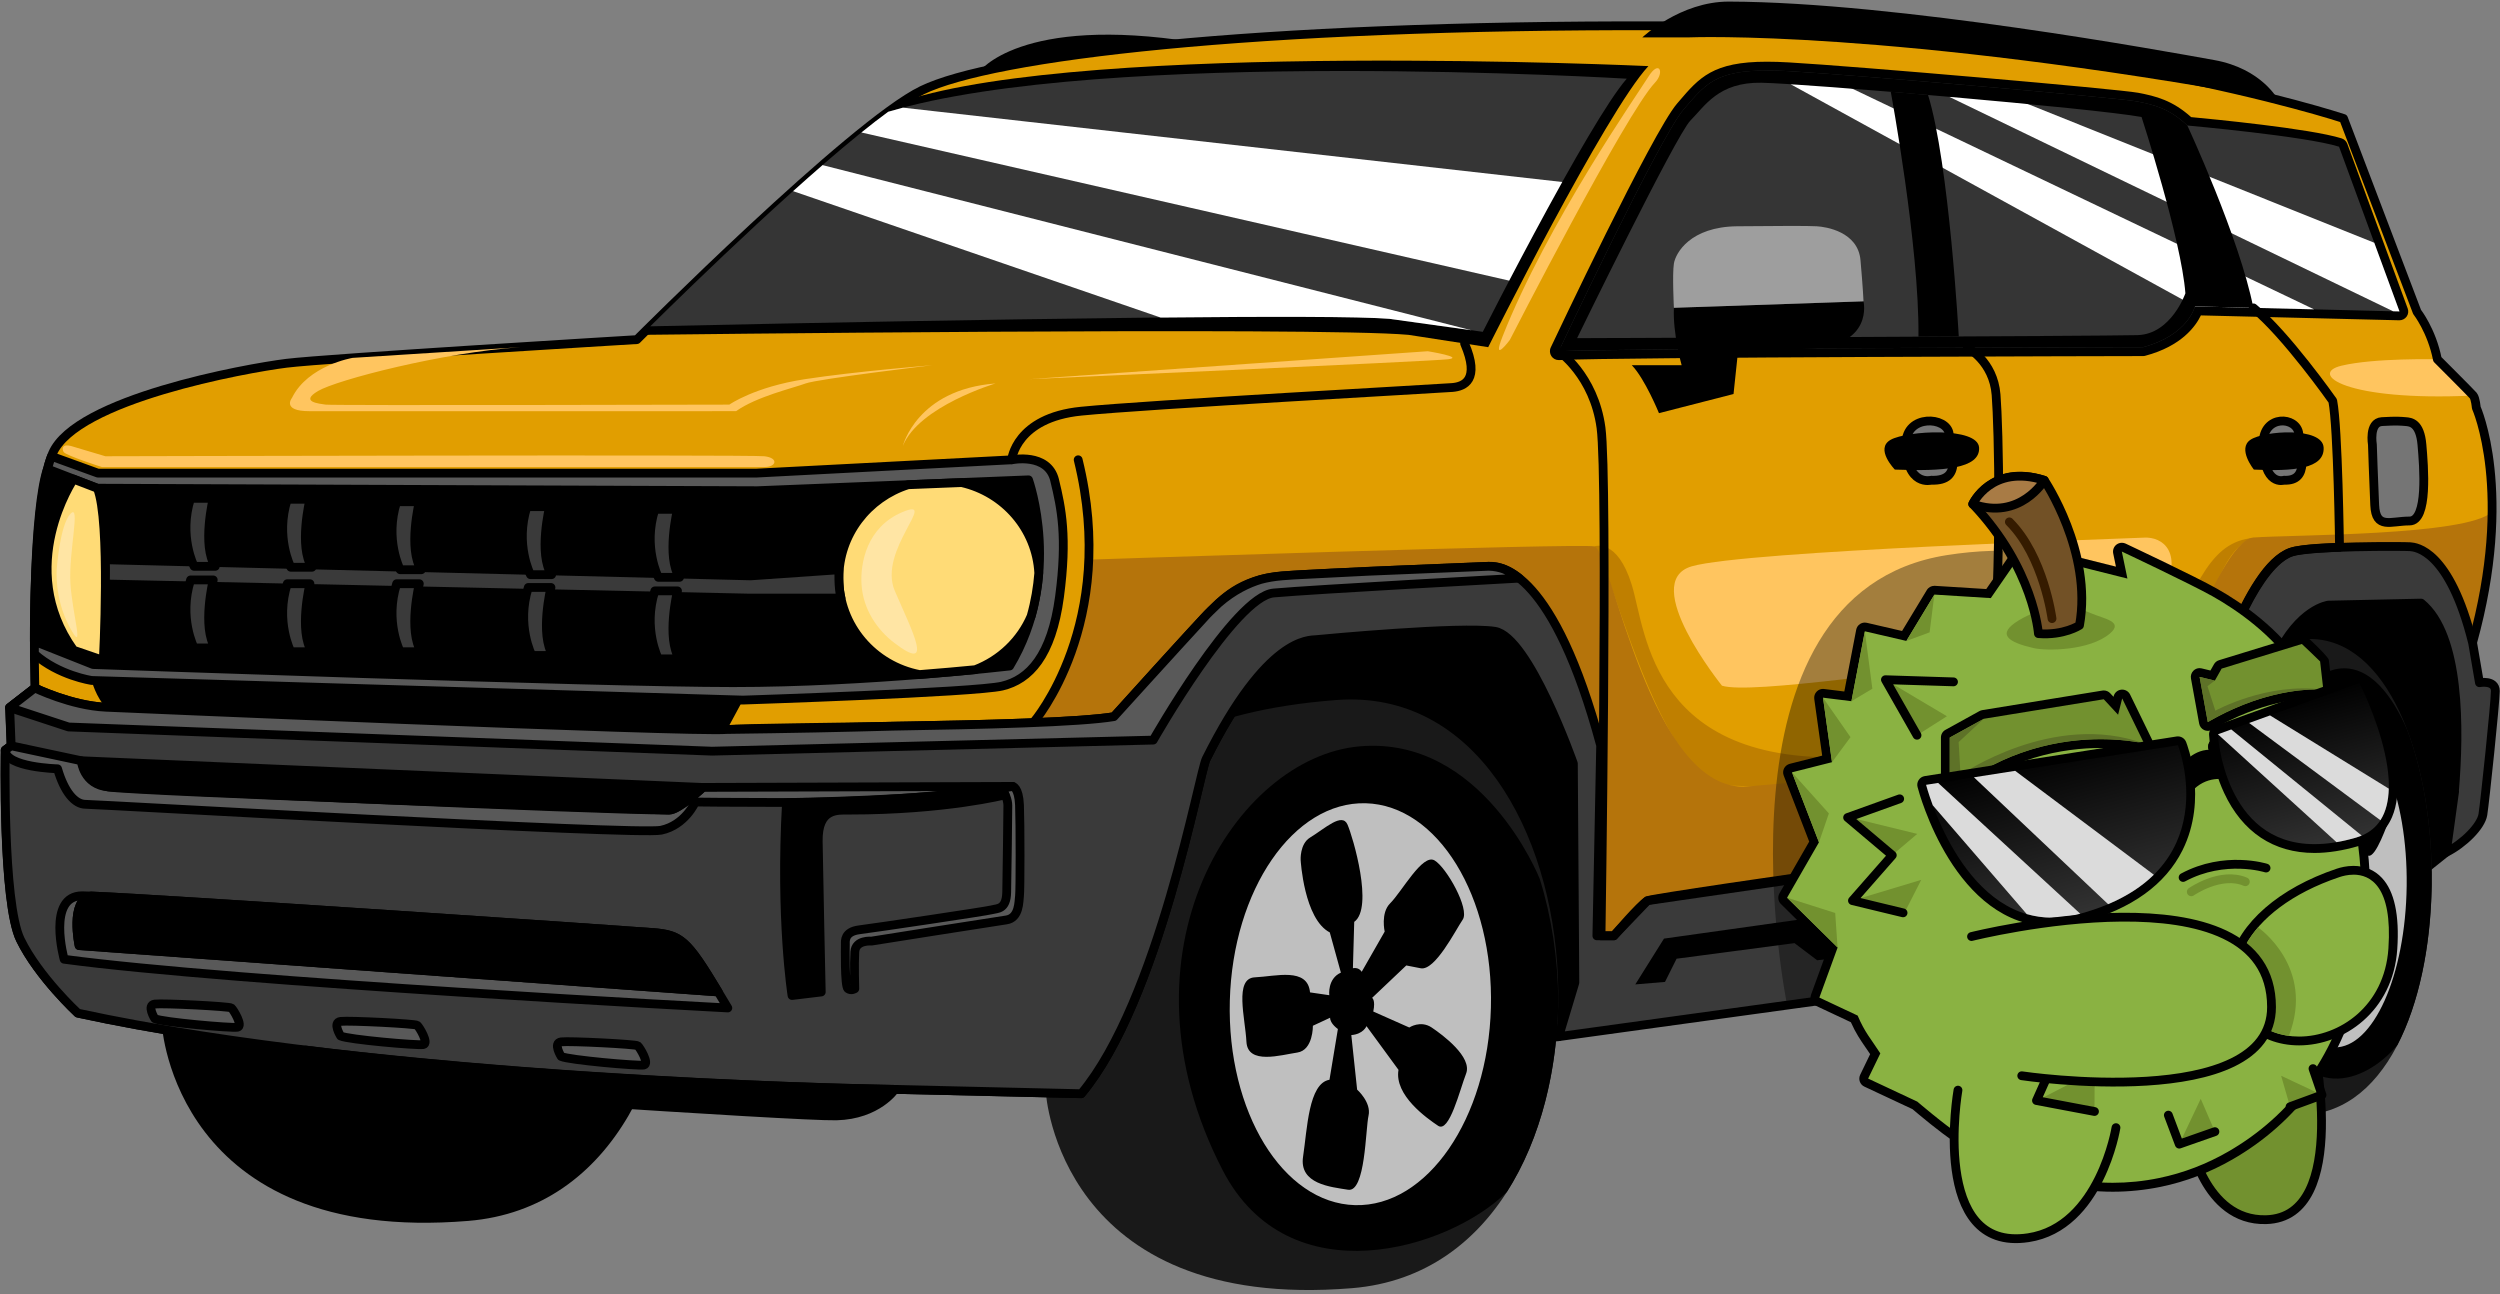 <svg width="568" height="294" viewBox="0 0 568 294" fill="none" xmlns="http://www.w3.org/2000/svg">
  <rect x="0" y="0" width="568" height="294" fill="#808080" stroke="none"/>
  <path d="M555.751 193.65L549.741 198.45L500.641 155.1L529.651 128.67H555.751L561.931 175.88L555.751 193.65Z" fill="black" stroke="black" stroke-width="2" stroke-linecap="round" stroke-linejoin="round"/>
  <path d="M268.19 172.84L290.51 141.28L334.25 137.59L356.43 143.77L358.32 178.68L360.55 210.73L358.32 228.07L354.11 235.53L321.07 239.34L264.41 197.79L268.19 172.84Z" fill="black" stroke="black" stroke-width="2" stroke-linecap="round" stroke-linejoin="round"/>
  <path d="M237.628 248.31C237.628 248.31 240.608 298.17 307.218 292.67C373.828 287.18 366.478 154.18 303.558 159.05C240.638 163.92 235.338 199.82 237.628 248.31Z" fill="#191919"/>
  <path d="M36.8 233.03C36.8 233.03 39.78 282.89 106.39 277.39C173 271.9 165.65 138.9 102.73 143.77C39.81 148.64 34.51 184.54 36.8 233.03Z" fill="black"/>
  <path d="M349.819 199.66C349.689 199.33 336.789 167.13 308.899 169.57C280.859 172.02 252.199 216.37 277.789 265.87C292.809 294.94 329.289 283.81 342.359 270.81C350.049 258.77 353.859 243.14 354.039 227.39C353.959 217.85 352.539 208.33 349.819 199.65V199.66Z" fill="black"/>
  <path d="M338.734 228.94C339.403 203.726 326.666 182.933 310.286 182.499C293.905 182.064 280.084 202.152 279.415 227.366C278.746 252.58 291.482 273.372 307.863 273.807C324.243 274.241 338.065 254.154 338.734 228.94Z" fill="#BFBFBF"/>
  <path d="M484.061 217.36C484.061 217.36 485.811 257.63 524.961 253.19C564.111 248.75 559.791 141.35 522.811 145.28C485.831 149.21 482.711 178.21 484.061 217.36Z" fill="#191919"/>
  <path d="M552.469 197.92C552.469 197.82 552.469 197.73 552.469 197.63C552.469 197.05 552.439 196.48 552.429 195.9C552.089 185.06 550.199 174.41 546.859 165.68C543.749 158.61 538.579 150.84 531.179 151.95C517.949 153.94 504.419 189.97 516.499 230.17C522.849 251.31 537.309 246.28 544.699 237.42C549.579 227.98 552.119 215.37 552.459 202.52C552.459 202.06 552.479 201.6 552.489 201.13C552.489 201 552.489 200.86 552.489 200.73C552.489 199.79 552.489 198.86 552.489 197.92H552.469Z" fill="black"/>
  <path d="M546.797 201.301C547.057 180.935 540.122 164.333 531.309 164.221C522.495 164.109 515.14 180.528 514.88 200.895C514.621 221.261 521.555 237.863 530.369 237.975C539.183 238.087 546.538 221.668 546.797 201.301Z" fill="#BFBFBF"/>
  <path d="M17.66 230.18C17.66 230.18 8.73 221.94 4.61 213.47C0.49 205 1.18 170.44 1.18 170.44L2.52 169.44L2.18 160.77L7.93 156.31C7.93 156.31 6.67 115.39 11.94 103.03C17.2 90.67 55.89 83.69 65.04 82.54C74.2 81.4 144.7 77.16 144.7 77.16C144.7 77.16 193.46 28.29 209.48 20.51C225.5 12.73 284.33 5.63 377.03 5.86C469.73 6.09 532.45 26.92 532.45 26.92L549.16 70.87C549.16 70.87 552.48 75.1 553.77 81.63C553.77 81.63 561.41 89.27 561.92 89.87C562.43 90.47 562.61 92.62 562.61 92.62C562.61 92.62 571.25 111.73 561.75 146.07L556.03 193.11C556.03 193.11 563.81 148.25 550.08 137.03L529.02 137.49C529.02 137.49 522.37 138.26 517.12 149.39C513.09 157.95 512.23 159.49 512.23 159.49L503.22 204.9L357.81 223.27L357.47 173.48C357.47 173.48 347.34 144.64 339.62 143.44C331.89 142.24 300.82 145.16 299.1 145.33C297.38 145.5 287.94 144.64 274.04 172.45C272.49 175.54 263.28 227.44 245.66 248.5L196.45 247.36C196.45 247.36 87.26 245.3 17.68 230.19L17.66 230.18Z" fill="#E19E00"/>
  <path d="M553.77 81.63C553.77 81.63 539.44 81.29 531.97 83.09C524.5 84.89 532.66 91.24 561.93 89.87L553.78 81.63H553.77Z" fill="#FFC55F"/>
  <path d="M362.272 124.14C362.272 124.14 367.422 122.14 370.742 132.9C374.062 143.66 375.042 175.25 423.532 171.81C472.022 168.38 480.722 172.38 490.112 151.84C499.492 131.3 502.482 122.56 513.002 122.13C513.002 122.13 509.112 121.63 505.222 129.05C501.332 136.47 497.262 145.62 488.122 167.73C487.152 170.07 488.152 170.53 482.432 171.07C476.722 171.61 402.302 179.3 397.132 178.68C391.962 178.06 387.232 180.81 378.782 165.04C370.332 149.27 364.842 127 362.262 124.14H362.272Z" fill="#BF7F00"/>
  <path d="M561.758 146.06C565.008 134.31 566.138 124.34 566.208 116.31C560.348 121.79 520.548 121.46 511.968 122.13C503.378 122.81 488.968 170.21 486.218 170.67C483.468 171.13 419.268 176.74 397.138 178.68C375.008 180.63 366.048 124.89 362.268 124.14C358.488 123.39 246.848 127.17 246.848 127.17C247.138 150.4 234.888 164.03 234.888 164.03L220.738 247.91L245.648 248.49C263.278 227.43 272.488 175.53 274.028 172.44C287.938 144.63 297.378 145.49 299.088 145.32C300.808 145.15 331.878 142.23 339.608 143.43C347.338 144.63 357.458 173.47 357.458 173.47L357.798 223.26L503.208 204.89L512.218 159.48C512.218 159.48 513.078 157.93 517.108 149.38C522.358 138.25 529.008 137.48 529.008 137.48L550.068 137.02C558.958 144.28 558.828 165.63 557.638 179.79L561.738 146.06H561.758Z" fill="#B5740B"/>
  <path d="M557.647 179.79L556.027 193.1C556.027 193.1 556.997 187.51 557.647 179.79Z" fill="#898989"/>
  <path d="M17.66 230.18C17.66 230.18 8.73 221.94 4.61 213.47C0.49 205 1.18 170.44 1.18 170.44L2.52 169.44L2.18 160.77L7.93 156.31C7.93 156.31 6.67 115.39 11.94 103.03C17.2 90.67 55.89 83.69 65.04 82.54C74.2 81.4 144.7 77.16 144.7 77.16C144.7 77.16 193.46 28.29 209.48 20.51C225.5 12.73 284.33 5.63 377.03 5.86C469.73 6.09 532.45 26.92 532.45 26.92L549.16 70.87C549.16 70.87 552.48 75.1 553.77 81.63C553.77 81.63 561.41 89.27 561.92 89.87C562.43 90.47 562.61 92.62 562.61 92.62C562.61 92.62 571.25 111.73 561.75 146.07L556.03 193.11C556.03 193.11 563.81 148.25 550.08 137.03L529.02 137.49C529.02 137.49 522.37 138.26 517.12 149.39C513.09 157.95 512.23 159.49 512.23 159.49L503.22 204.9L357.81 223.27L357.47 173.48C357.47 173.48 347.34 144.64 339.62 143.44C331.89 142.24 300.82 145.16 299.1 145.33C297.38 145.5 287.94 144.64 274.04 172.45C272.49 175.54 263.28 227.44 245.66 248.5L196.45 247.36C196.45 247.36 87.26 245.3 17.68 230.19L17.66 230.18Z" stroke="black" stroke-width="2" stroke-linecap="round" stroke-linejoin="round"/>
  <path d="M205.319 22.95C188.169 34.22 152.449 69.46 145.789 76.08C145.789 76.08 299.439 74.19 320.039 76.08L338.119 78.88C338.119 78.88 364.899 25.32 374.519 15.02C374.519 15.02 247.389 9.13 205.319 22.95Z" fill="black"/>
  <path d="M369.588 17.88C369.588 17.88 250.718 10.71 201.788 25.4C185.128 37.57 156.968 65.02 147.738 74.14C165.348 73.75 296.938 70.88 315.678 72.43L336.888 75.39C336.888 75.39 361.008 27.72 369.598 17.88H369.588Z" fill="#353535"/>
  <path d="M354.139 80.8C353.809 80.8 353.499 80.63 353.309 80.36C353.109 80.07 353.089 79.69 353.239 79.38C354.179 77.39 376.249 30.66 381.769 24.22L382.189 23.72C386.829 18.29 389.639 15.01 401.419 15.01C402.929 15.01 404.559 15.06 406.389 15.17C421.879 16.05 481.099 21.2 485.599 22.05C489.739 22.83 493.249 23.74 497.399 27.56C500.679 27.86 524.419 30.09 531.719 32.38C532.019 32.47 532.249 32.7 532.359 32.99L546.089 70.42C546.199 70.73 546.159 71.08 545.959 71.35C545.769 71.61 545.469 71.77 545.149 71.77L499.399 70.64C498.639 72.58 495.879 77.53 487.149 79.86C487.069 79.88 486.979 79.89 486.889 79.89C485.699 79.89 367.279 80.13 354.179 80.8C354.159 80.8 354.149 80.8 354.129 80.8H354.139Z" fill="#353535"/>
  <path d="M401.42 16.01C402.9 16.01 404.53 16.06 406.33 16.16C422.35 17.08 481.18 22.23 485.42 23.03C489.66 23.83 492.97 24.75 496.98 28.52C496.98 28.52 523.76 30.92 531.43 33.33L545.16 70.76L498.69 69.62C498.69 69.62 497.2 76.14 486.9 78.89C486.9 78.89 367.41 79.12 354.14 79.81C354.14 79.81 377.03 31.28 382.52 24.87C387.4 19.18 389.75 16.02 401.41 16.02M401.41 14.02C389.17 14.02 386.08 17.62 381.42 23.08L381 23.57C375.4 30.11 353.27 76.96 352.33 78.95C352.03 79.59 352.09 80.33 352.48 80.92C352.85 81.48 353.48 81.81 354.14 81.81C354.17 81.81 354.21 81.81 354.24 81.81C367.32 81.13 485.71 80.9 486.9 80.9C487.07 80.9 487.24 80.88 487.41 80.83C495.68 78.63 498.88 74.08 500.04 71.66L545.1 72.77C545.1 72.77 545.13 72.77 545.15 72.77C545.79 72.77 546.4 72.46 546.78 71.94C547.17 71.4 547.26 70.71 547.03 70.09L533.3 32.66C533.09 32.08 532.61 31.63 532.02 31.44C524.84 29.19 502.15 27.01 497.83 26.61C493.59 22.81 489.86 21.85 485.79 21.08C481.27 20.23 421.95 15.07 406.45 14.18C404.6 14.07 402.96 14.02 401.42 14.02H401.41Z" fill="black"/>
  <path d="M239.609 109.1C241.159 115.45 242.529 122.06 240.729 135.54C238.929 149.02 233.859 154.42 227.679 155.88C221.499 157.34 168.799 159.06 168.799 159.06L20.819 154.6C20.819 154.6 13.359 153.51 7.819 148.59C7.739 136.4 8.099 113.12 11.689 103.67L22.249 107.5H171.719L229.859 104.47C229.859 104.47 238.069 102.75 239.619 109.11L239.609 109.1ZM7.799 145.69L21.149 150.98C21.149 150.98 135.999 155.1 166.559 155.1C197.119 155.1 229.389 151.32 229.389 151.32C241.579 131.06 233.679 109.02 233.679 109.02L172.049 111.49L22.119 110.92L10.779 106.55C7.619 115.86 7.799 145.68 7.799 145.68V145.69Z" fill="#595959" stroke="black" stroke-width="2" stroke-linecap="round" stroke-linejoin="round"/>
  <path d="M10.778 106.56L22.119 110.93L172.048 111.5L233.678 109.03C233.678 109.03 241.578 131.07 229.388 151.33C229.388 151.33 197.118 155.11 166.558 155.11C135.998 155.11 21.148 150.99 21.148 150.99L7.798 145.7C7.798 145.7 7.628 115.88 10.778 106.57V106.56Z" fill="black"/>
  <path d="M20.809 154.59C20.809 154.59 21.839 158.54 24.069 160.68C24.069 160.68 151.449 166.6 165.189 165.74L168.799 159.04L165.189 158.93L20.809 154.58V154.59Z" fill="black"/>
  <path d="M557.65 179.79C558.84 165.63 558.97 144.28 550.08 137.02L529.02 137.48C529.02 137.48 522.37 138.25 517.12 149.38C513.09 157.94 512.23 159.48 512.23 159.48L503.22 204.89L500.3 215.36L354.12 235.53L357.81 223.26L357.47 173.47C357.47 173.47 347.34 144.63 339.62 143.43C331.89 142.23 300.82 145.15 299.1 145.32C297.38 145.49 287.94 144.63 274.04 172.44C272.49 175.53 263.28 227.43 245.66 248.49L196.45 247.35C196.45 247.35 87.26 245.29 17.68 230.18C17.68 230.18 8.75 221.94 4.63 213.47C0.51 205 1.2 170.44 1.2 170.44L2.54 169.44L2.2 160.77L7.95 156.31C7.95 156.31 16.18 160.33 24.09 160.69C24.09 160.69 156.79 166.44 165.21 165.75C173.62 165.06 238.86 165.23 253.11 162.83C253.11 162.83 272.68 141.03 275.08 138.8C277.48 136.57 281.43 131.63 291.39 130.84C301.35 130.05 335.34 128.85 338.26 128.67C341.18 128.5 353.02 129.87 363.67 169.36L362.81 212.62H366.67C366.67 212.62 372.68 205.58 374.31 204.64C375.94 203.7 489.68 187.84 489.68 187.84L493.46 191.16C493.46 191.16 498.72 168.5 500.33 163.58C501.93 158.66 510.37 128.92 520.47 125.47C524.82 123.98 546.34 124.1 547.59 124.21C548.85 124.32 556.52 124.9 561.78 146.07L563.33 155.11C563.33 155.11 566.94 154.42 566.94 157C566.94 159.58 564.54 182.41 564.11 185.07C563.68 187.73 559.73 191.68 555.78 193.65L557.69 179.8L557.65 179.79Z" fill="#3A3A3A" stroke="black" stroke-width="2" stroke-linecap="round" stroke-linejoin="round"/>
  <path d="M161.64 170.67L262.01 168.15C262.01 168.15 280.55 135.53 289.36 134.73C298.17 133.93 345.14 131.36 345.14 131.36C343.88 130.36 342.73 129.72 341.72 129.31C340.74 128.95 339.56 128.68 338.22 128.66C336.45 128.76 323.24 129.25 310.9 129.79C302.32 130.2 294.87 130.59 294.02 130.64C293.01 130.7 292.11 130.77 291.36 130.83C289.53 130.98 287.9 131.26 286.44 131.65C283.61 132.5 280.27 134.08 276.85 137.05C276.15 137.71 275.56 138.31 275.04 138.79C274.87 138.95 274.61 139.21 274.29 139.54C266.6 147.88 253.07 162.82 253.07 162.82C245.44 164.11 223.19 164.66 202.87 164.99C191.97 165.3 179.37 165.56 165.17 165.74C156.76 166.43 24.05 160.68 24.05 160.68C16.14 160.32 7.91 156.3 7.91 156.3L2.16 160.76L15.58 165.17L161.62 170.66L161.64 170.67Z" fill="#595959" stroke="black" stroke-width="2" stroke-linecap="round" stroke-linejoin="round"/>
  <path d="M2.52 169.44L18.46 172.84C18.46 172.84 18.92 178.33 24.64 178.79C30.36 179.25 134.86 184.05 152.02 184.05C154.09 184.05 159.69 178.9 159.69 178.9L230.08 178.67C230.08 178.67 208.23 182.33 178.69 182.33C166.44 182.33 157.97 182.22 157.97 182.22C157.97 182.22 155.68 187.48 150.19 188.63C144.7 189.77 21.83 182.74 19.43 182.74C17.03 182.74 14.62 179.99 13.08 174.67C13.08 174.67 1.23 174.38 1.18 170.44L2.52 169.44Z" fill="#595959" stroke="black" stroke-width="2" stroke-linecap="round" stroke-linejoin="round"/>
  <path d="M14.571 217.94C14.571 217.94 10.561 203.52 18.691 203.52C26.821 203.52 141.151 211.3 148.251 211.87C155.351 212.44 156.261 213.73 165.361 229.01C165.361 229.01 52.451 223.09 14.571 217.94ZM148.251 211.87C141.511 211.33 38.141 204.29 20.721 203.57C15.731 204.52 17.971 214.84 17.971 214.84L163.181 225.37C156.051 213.52 154.731 212.39 148.241 211.86L148.251 211.87Z" fill="#595959"/>
  <path d="M148.251 211.87C141.151 211.3 26.821 203.52 18.691 203.52C10.561 203.52 14.571 217.94 14.571 217.94C52.451 223.09 165.361 229.01 165.361 229.01C156.261 213.73 155.351 212.44 148.251 211.87ZM148.251 211.87C141.511 211.33 38.141 204.29 20.721 203.57C15.731 204.52 17.971 214.84 17.971 214.84L163.181 225.37C156.051 213.52 154.731 212.39 148.241 211.86L148.251 211.87Z" stroke="black" stroke-width="2" stroke-linecap="round" stroke-linejoin="round"/>
  <path d="M148.25 211.87C141.51 211.33 38.14 204.29 20.72 203.57C15.73 204.52 17.97 214.84 17.97 214.84L163.18 225.37C156.05 213.52 154.73 212.39 148.24 211.86L148.25 211.87Z" fill="black" stroke="black" stroke-width="2" stroke-linecap="round" stroke-linejoin="round"/>
  <path d="M18.461 172.84L159.691 178.91C159.691 178.91 154.221 184.08 152.021 184.06C149.821 184.04 29.451 179.76 24.641 178.8C20.811 178.03 19.551 176.51 18.461 172.85V172.84Z" fill="black" stroke="black" stroke-width="2" stroke-linecap="round" stroke-linejoin="round"/>
  <path d="M391.23 155.79C391.23 155.79 372.23 132.21 384.36 128.67C396.49 125.12 483.02 122.38 487.14 122.15C491.26 121.92 496.52 125.31 491.03 136.09C485.54 146.87 485.77 147.44 460.36 149.67C434.95 151.9 397.87 157.85 391.23 155.79Z" fill="#FFC55F"/>
  <path d="M230.081 178.68C230.081 178.68 231.451 178.79 231.631 182.91C231.801 187.03 231.801 202.34 231.631 203.57C231.461 204.8 231.631 208.58 228.631 209.01C225.631 209.44 197.991 213.82 197.991 213.82C197.991 213.82 194.381 213.48 194.211 216.27C194.041 219.06 194.211 224.64 194.211 224.64C194.211 224.64 193.441 225.16 192.661 224.64C191.881 224.12 192.061 215.14 192.061 214.48C192.061 213.82 191.801 211.68 195.241 211.25C198.671 210.82 224.171 207.04 225.371 206.7C226.571 206.36 228.631 206.7 228.721 202.75C228.811 198.8 228.981 184.21 228.981 183.01C228.981 181.81 228.381 180.1 227.311 179.11L230.101 178.69L230.081 178.68Z" fill="#595959" stroke="black" stroke-width="2" stroke-linecap="round" stroke-linejoin="round"/>
  <path d="M228.359 180.59C228.359 180.59 214.869 184.06 192.879 184.06C190.249 184.06 185.779 183.6 185.899 191.16C186.009 198.71 186.589 225.38 186.589 225.38L179.949 226.18C179.949 226.18 177.199 208.9 178.689 182.35C178.689 182.35 213.519 181.82 227.289 179.11C227.289 179.11 228.029 179.76 228.359 180.6V180.59Z" fill="black" stroke="black" stroke-width="2" stroke-linecap="round" stroke-linejoin="round"/>
  <path d="M35.171 231.44C35.171 231.44 33.221 228.35 35.171 228.12C37.121 227.89 52.111 228.64 52.571 229.01C53.031 229.38 55.321 233.16 53.941 233.39C52.561 233.62 36.891 232.25 35.171 231.44Z" fill="#595959" stroke="black" stroke-width="2" stroke-linecap="round" stroke-linejoin="round"/>
  <path d="M77.39 235.38C77.39 235.38 75.44 232.29 77.39 232.06C79.34 231.83 94.33 232.58 94.79 232.95C95.25 233.32 97.54 237.1 96.16 237.33C94.78 237.56 79.11 236.19 77.39 235.38Z" fill="#595959" stroke="black" stroke-width="2" stroke-linecap="round" stroke-linejoin="round"/>
  <path d="M127.499 240.03C127.499 240.03 125.549 236.94 127.499 236.71C129.449 236.48 144.439 237.23 144.899 237.6C145.359 237.97 147.649 241.75 146.269 241.98C144.889 242.21 129.219 240.84 127.499 240.03Z" fill="#595959" stroke="black" stroke-width="2" stroke-linecap="round" stroke-linejoin="round"/>
  <path d="M161.751 93.42H70.301C63.891 93.42 66.331 90.41 66.331 90.41C69.961 83.01 80.111 81.31 80.111 81.31L118.261 78.88C100.621 80.06 76.491 86.32 72.251 88.84C68.011 91.36 72.591 91.7 73.971 91.93C75.351 92.16 165.701 91.93 165.701 91.93C165.701 91.93 171.371 87.92 182.871 86.15C194.371 84.38 211.881 82.97 211.881 82.97C211.881 82.97 185.791 86.09 183.041 87.12C180.291 88.15 171.881 90.1 167.251 93.41H161.761L161.751 93.42Z" fill="#FFC55F"/>
  <path d="M324.39 79.8L233.75 86.15C233.75 86.15 325.08 82.09 328.97 81.63C332.86 81.17 324.39 79.8 324.39 79.8Z" fill="#FFC55F"/>
  <path d="M229.852 104.46C229.852 104.46 230.772 94.9 245.642 93.42C260.522 91.93 327.342 88.27 329.982 88.04C332.622 87.81 336.342 86.38 332.762 78.06" stroke="black" stroke-width="2" stroke-linecap="round" stroke-linejoin="round"/>
  <path d="M371.539 223.66L378.289 223.09L380.919 217.82L407.709 214.28L412.859 218.17L421.899 217.14L424.529 212.1L447.989 209.01L452.109 212.79L463.209 211.18L465.619 205.58L485.299 203.06L489.419 207.29L496.519 206.49L487.939 197.79L378.059 213.25L371.539 223.66Z" fill="black"/>
  <path d="M539.43 55.15L453.78 20.86L442.84 21.99L543.71 70.72L545.16 70.75L539.43 55.15Z" fill="white"/>
  <path d="M418.009 18.79L406.809 19.13L498.689 69.61L525.739 70.28L418.009 18.79Z" fill="white"/>
  <path d="M358.321 76.82C358.321 76.82 380.811 30.64 384.071 27.38C387.331 24.12 390.421 18.62 400.211 18.8C410.001 18.97 475.681 24.59 486.561 26.58C486.561 26.58 495.601 54.39 496.521 66.64C496.521 66.64 493.321 75.91 485.651 76.14C477.981 76.37 358.321 76.83 358.321 76.83V76.82ZM496.981 28.52C492.971 24.74 489.661 23.83 485.421 23.03C481.191 22.23 422.361 17.08 406.331 16.16C390.311 15.24 388.021 18.45 382.521 24.86C377.031 31.27 354.141 79.8 354.141 79.8C367.421 79.11 486.901 78.88 486.901 78.88C497.201 76.13 498.691 69.61 498.691 69.61L511.961 69.94C508.861 54.13 496.971 28.53 496.971 28.53L496.981 28.52Z" fill="black"/>
  <path d="M429.582 20.86C429.582 20.86 436.102 56 435.872 76.48L445.032 76.43C445.032 76.43 442.872 37.17 438.052 21.57L429.582 20.85V20.86Z" fill="black"/>
  <path d="M539.012 101.03C539.012 101.03 538.152 95.97 541.162 95.79C544.612 95.59 545.452 95.7 546.572 95.79C547.692 95.88 549.832 96.05 550.262 101.03C550.692 106.01 551.722 118.37 547.432 118.37C543.142 118.37 539.792 120.34 539.532 114.76C539.272 109.18 539.012 101.03 539.012 101.03Z" fill="#757575" stroke="black" stroke-width="2" stroke-linecap="round" stroke-linejoin="round"/>
  <path d="M354.141 79.8C354.141 79.8 362.151 85.29 363.751 97.2C365.351 109.1 363.751 212.62 363.751 212.62H366.641L374.281 204.64L489.651 187.84L493.431 191.16C493.431 191.16 505.561 131.3 520.441 125.47C522.871 124.52 531.541 124.35 531.541 124.35C531.541 124.35 531.201 97.26 530.001 91.08C530.001 91.08 519.351 75.94 511.971 69.95" stroke="black" stroke-width="2" stroke-linecap="round" stroke-linejoin="round"/>
  <path d="M446.988 78.99C446.988 78.99 452.908 82.05 453.508 89.69C454.108 97.33 454.848 127.4 452.568 153.95L455.548 173.41L452.978 193.17" stroke="black" stroke-width="2" stroke-linecap="round" stroke-linejoin="round"/>
  <path d="M438.839 109.1C438.839 109.1 433.059 110.71 433.059 100.75C433.059 94.11 442.389 94.57 442.849 98.58C443.309 102.59 446.059 109.34 438.849 109.11L438.839 109.1Z" fill="#757575" stroke="black" stroke-width="2" stroke-linecap="round" stroke-linejoin="round"/>
  <path d="M430.511 106.69C430.511 106.69 425.891 101.97 429.571 99.91C433.251 97.85 449.391 96.91 449.651 101.71C449.911 106.51 441.411 107.12 430.511 106.69Z" fill="black"/>
  <path d="M518.981 109.1C518.981 109.1 514.191 110.71 514.191 100.75C514.191 94.11 521.911 94.57 522.291 98.58C522.671 102.59 524.941 109.34 518.971 109.11L518.981 109.1Z" fill="#757575" stroke="black" stroke-width="2" stroke-linecap="round" stroke-linejoin="round"/>
  <path d="M512.08 106.69C512.08 106.69 508.26 101.97 511.31 99.91C514.36 97.85 527.72 96.91 527.93 101.71C528.14 106.51 521.11 107.12 512.08 106.69Z" fill="black"/>
  <path d="M373.141 8.49H383.901C383.901 8.49 429.491 6.61 517.601 22.71C517.601 22.71 513.921 15.58 503.051 13.64C492.181 11.69 431.091 0.48 392.831 0.36C381.731 0.33 373.141 8.49 373.141 8.49Z" fill="black"/>
  <path d="M222.41 16.38C222.41 16.38 231.58 3.32 271.29 9.57C271.29 9.57 239.35 11.9 222.41 16.38Z" fill="black"/>
  <path d="M370.738 82.97H382.068C382.068 82.97 380.038 75.76 380.308 69.93L423.388 68.46C423.388 68.46 425.788 78.53 411.138 79.22C396.488 79.91 394.888 79.79 394.888 79.79L393.858 89.52L376.918 93.87C376.918 93.87 373.718 86.03 370.738 82.97Z" fill="black"/>
  <path d="M380.31 69.94C380.31 69.94 379.92 62.29 380.31 59.88C380.7 57.48 384.02 51.53 394.66 51.41C405.3 51.3 410.57 51.3 412.74 51.41C414.91 51.52 422.12 52.67 422.7 59.08C423.27 65.49 423.39 68.46 423.39 68.46L380.31 69.93V69.94Z" fill="#9E9E9E"/>
  <path d="M69.43 238.58C69.43 238.58 71.98 245.98 76.53 246.43C81.08 246.88 180.64 253.75 190.03 253.53C199.41 253.3 203.31 247.51 203.31 247.51C203.31 247.51 132.87 246.52 69.43 238.58Z" fill="black" stroke="black" stroke-width="2" stroke-linecap="round" stroke-linejoin="round"/>
  <path d="M218.53 109.64L206.32 110.13C197.2 113.03 190.59 121.44 190.59 131.36C190.59 142.21 198.48 151.25 208.92 153.26C213.89 152.87 218.22 152.48 221.59 152.15C227.31 149.95 231.9 145.55 234.27 140.01C235.23 136.63 235.76 133.32 236.01 130.2C235.48 120.16 228.19 111.87 218.52 109.65L218.53 109.64Z" fill="#FFDB76" stroke="black" stroke-width="2" stroke-linecap="round" stroke-linejoin="round"/>
  <path d="M16.72 108.85C16.72 108.85 3.19 128.84 16.72 147.73L23.47 150.05C23.47 150.05 25.16 118.26 22.13 110.94L16.72 108.86V108.85Z" fill="#FFDB76" stroke="black" stroke-width="2" stroke-linecap="round" stroke-linejoin="round"/>
  <path d="M23.941 127.18L170.511 130.84L190.601 129.45C190.601 129.45 190.431 133.49 191.071 135.88H170.001L23.941 132.68C23.941 132.68 24.031 129.21 23.941 127.18Z" fill="#3A3A3A" stroke="black" stroke-width="2" stroke-linecap="round" stroke-linejoin="round"/>
  <path d="M205.129 101.31C205.129 101.31 208.329 88.49 226.189 87.12C226.189 87.12 208.769 92.31 205.129 101.31Z" fill="#FFC55F"/>
  <path d="M16.06 101.31L23.94 103.66C23.94 103.66 170.36 103.27 173.67 103.66C176.98 104.05 176.42 106.11 173.67 106.11H23.15C23.15 106.11 14.91 103.48 14.45 102.68C13.99 101.88 14.22 100.85 16.05 101.31H16.06Z" fill="#FFC55F"/>
  <path d="M234.891 164.03C234.891 164.03 254.121 141.71 244.961 104.46" stroke="black" stroke-width="2" stroke-linecap="round" stroke-linejoin="round"/>
  <path d="M343.031 77.24C343.031 77.24 369.381 25.74 376.001 18.79C378.251 16.43 376.981 13.47 374.521 17.42C372.061 21.37 351.571 50.67 341.371 76.47C338.841 82.86 343.031 77.24 343.031 77.24Z" fill="#FFC55F"/>
  <path d="M195.74 132.79C195.44 128.06 196.83 119.75 205.12 116.31C213.42 112.87 199.36 125.06 203.3 134.25C207.24 143.44 212.47 153.19 203.12 146.01C199.43 143.18 196.1 138.57 195.74 132.79Z" fill="#FFE5A4"/>
  <path d="M12.911 129.1C12.911 129.1 13.601 119.31 16 116.74C18.401 114.16 15.57 125.41 16 132.53C16.43 139.65 19.43 149.18 15.831 142.49C12.23 135.8 12.911 129.1 12.911 129.1Z" fill="#FFE5A4"/>
  <path d="M307.379 220.02L307.679 209.45C312.139 206.25 307.379 190.15 306.149 187.34C304.919 184.53 301.069 188.21 297.639 190.3C295.279 191.74 295.509 195.43 295.509 195.43C295.509 195.43 296.269 208.81 302.129 211.85L304.649 220.98C301.559 222.36 302.009 226.11 302.009 226.11L297.639 225.47C297.089 219.7 289.829 221.84 285.099 222.05C280.369 222.26 282.919 231.34 283.189 236.68C283.459 242.02 291.099 239.67 294.739 239.14C298.379 238.61 298.289 233.05 298.289 233.05L302.199 231.23C302.199 232.59 303.969 233.79 303.969 233.79L302.059 245.32C297.289 246.12 297.009 256.53 296.059 262.78C295.109 269.03 302.329 269.67 306.289 270.31C310.249 270.95 310.239 256.53 310.929 253.49C311.619 250.45 308.339 247.56 308.339 247.56L307.019 235.17C309.749 234.96 310.469 233.14 310.469 233.14L317.739 243.07C316.739 248.84 324.189 254.07 326.739 255.78C329.289 257.49 331.649 247.66 333.099 243.92C334.549 240.18 327.829 235.16 325.279 233.45C322.729 231.74 320.189 233.45 320.189 233.45L312.009 229.82C312.559 227.15 311.739 226.72 311.739 226.72L319.509 219.35L322.779 219.99C326.049 220.63 330.689 211.34 332.329 208.94C333.969 206.54 328.649 197.08 325.919 195.48C323.189 193.88 318.559 202.53 315.829 205.25C313.639 207.44 314.599 211.66 314.599 211.66L309.379 220.79C308.629 219.63 307.369 219.99 307.369 219.99L307.379 220.02ZM321.289 217.56C324.199 220.66 329.199 210.62 330.379 208.8C331.559 206.98 329.649 201.75 327.469 199.29C325.289 196.83 323.649 201.21 320.019 204.74C316.379 208.26 318.289 212.96 318.289 212.96C318.289 212.96 318.379 214.46 321.289 217.55V217.56ZM296.729 226.47C296.729 226.47 296.009 223.01 293.099 223.43C290.189 223.85 283.639 221.47 283.829 228.33C284.019 235.19 284.649 237.96 286.919 238.07C289.189 238.18 296.189 239.14 296.649 233.37C297.109 227.6 296.729 226.47 296.729 226.47ZM303.689 247.17C303.689 247.17 301.299 246.77 300.619 251.34C299.939 255.91 296.529 265.2 302.149 266.88C307.779 268.56 308.049 267.84 308.729 262.07C309.409 256.3 311.119 251.66 308.729 249.25C306.339 246.84 303.679 247.17 303.679 247.17H303.689ZM319.299 242.12C319.299 242.12 317.939 245.88 321.819 248.85C325.699 251.82 326.999 254.78 329.519 249.81C332.039 244.84 333.269 241.88 330.199 239.72C327.129 237.56 323.179 232.83 321.749 236.12C320.319 239.41 319.299 242.13 319.299 242.13V242.12Z" fill="black"/>
  <path d="M529.72 194.43L529.88 185.64C532.3 182.98 529.72 169.6 529.05 167.27C528.38 164.94 526.29 167.99 524.43 169.73C523.15 170.93 523.27 173.99 523.27 173.99C523.27 173.99 523.68 185.11 526.86 187.63L528.23 195.22C526.55 196.37 526.8 199.48 526.8 199.48L524.43 198.95C524.13 194.16 520.19 195.93 517.63 196.11C515.07 196.29 516.45 203.83 516.59 208.27C516.73 212.71 520.88 210.75 522.86 210.31C524.84 209.87 524.78 205.25 524.78 205.25L526.9 203.74C526.9 204.87 527.86 205.87 527.86 205.87L526.82 215.45C524.23 216.12 524.08 224.77 523.56 229.96C523.04 235.15 526.96 235.68 529.11 236.22C531.26 236.75 531.26 224.77 531.63 222.24C532 219.71 530.22 217.31 530.22 217.31L529.5 207.02C530.98 206.84 531.37 205.33 531.37 205.33L535.32 213.58C534.78 218.37 538.82 222.72 540.2 224.14C541.58 225.56 542.86 217.4 543.65 214.29C544.44 211.18 540.79 207.01 539.41 205.59C538.03 204.17 536.65 205.59 536.65 205.59L532.21 202.57C532.51 200.35 532.06 200 532.06 200L536.28 193.88L538.06 194.41C539.84 194.94 542.35 187.22 543.24 185.22C544.13 183.22 541.24 175.37 539.76 174.04C538.28 172.71 535.76 179.9 534.28 182.16C533.09 183.98 533.61 187.48 533.61 187.48L530.78 195.07C530.37 194.1 529.69 194.4 529.69 194.4L529.72 194.43ZM537.27 192.39C538.85 194.96 541.56 186.62 542.2 185.11C542.84 183.6 541.81 179.25 540.62 177.21C539.43 175.17 538.55 178.81 536.57 181.74C534.59 184.67 535.63 188.57 535.63 188.57C535.63 188.57 535.68 189.81 537.26 192.39H537.27ZM523.95 199.79C523.95 199.79 523.56 196.91 521.98 197.27C520.4 197.63 516.85 195.65 516.95 201.34C517.05 207.03 517.39 209.34 518.63 209.43C519.87 209.52 523.66 210.32 523.91 205.53C524.16 200.74 523.95 199.8 523.95 199.8V199.79ZM527.73 216.99C527.73 216.99 526.44 216.66 526.07 220.45C525.7 224.24 523.85 231.96 526.9 233.36C529.95 234.76 530.1 234.16 530.47 229.37C530.84 224.58 531.76 220.72 530.47 218.72C529.18 216.72 527.73 216.99 527.73 216.99ZM536.2 212.8C536.2 212.8 535.46 215.93 537.57 218.39C539.68 220.85 540.38 223.32 541.75 219.19C543.12 215.06 543.78 212.6 542.12 210.8C540.46 209 538.31 205.08 537.53 207.8C536.75 210.52 536.2 212.79 536.2 212.79V212.8Z" fill="black"/>
  <path d="M44.098 128.67C44.098 128.67 40.548 121.8 43.298 113.22H48.448C48.448 113.22 45.818 124.05 48.908 128.67H44.098Z" fill="#3A3A3A" stroke="black" stroke-width="2" stroke-linecap="round" stroke-linejoin="round"/>
  <path d="M44.098 147.21C44.098 147.21 40.548 140.34 43.298 131.76H48.448C48.448 131.76 45.818 142.59 48.908 147.21H44.098Z" fill="#3A3A3A" stroke="black" stroke-width="2" stroke-linecap="round" stroke-linejoin="round"/>
  <path d="M66.071 148.07C66.071 148.07 62.521 141.2 65.271 132.62H70.421C70.421 132.62 67.791 143.45 70.881 148.07H66.071Z" fill="#3A3A3A" stroke="black" stroke-width="2" stroke-linecap="round" stroke-linejoin="round"/>
  <path d="M90.919 148.07C90.919 148.07 87.369 141.2 90.119 132.62H95.269C95.269 132.62 92.639 143.45 95.729 148.07H90.919Z" fill="#3A3A3A" stroke="black" stroke-width="2" stroke-linecap="round" stroke-linejoin="round"/>
  <path d="M120.829 148.92C120.829 148.92 117.279 142.05 120.029 133.47H125.179C125.179 133.47 122.549 144.3 125.639 148.92H120.829Z" fill="#3A3A3A" stroke="black" stroke-width="2" stroke-linecap="round" stroke-linejoin="round"/>
  <path d="M149.579 149.7C149.579 149.7 146.029 142.83 148.779 134.25H153.929C153.929 134.25 151.299 145.08 154.389 149.7H149.579Z" fill="#3A3A3A" stroke="black" stroke-width="2" stroke-linecap="round" stroke-linejoin="round"/>
  <path d="M66.071 128.88C66.071 128.88 62.521 122.01 65.271 113.43H70.421C70.421 113.43 67.791 124.26 70.881 128.88H66.071Z" fill="#3A3A3A" stroke="black" stroke-width="2" stroke-linecap="round" stroke-linejoin="round"/>
  <path d="M90.919 129.44C90.919 129.44 87.369 122.57 90.119 113.99H95.269C95.269 113.99 92.639 124.82 95.729 129.44H90.919Z" fill="#3A3A3A" stroke="black" stroke-width="2" stroke-linecap="round" stroke-linejoin="round"/>
  <path d="M120.52 130.56C120.52 130.56 116.97 123.69 119.72 115.11H124.87C124.87 115.11 122.24 125.94 125.33 130.56H120.52Z" fill="#3A3A3A" stroke="black" stroke-width="2" stroke-linecap="round" stroke-linejoin="round"/>
  <path d="M149.579 131.17C149.579 131.17 146.029 124.3 148.779 115.72H153.929C153.929 115.72 151.299 126.55 154.389 131.17H149.579Z" fill="#3A3A3A" stroke="black" stroke-width="2" stroke-linecap="round" stroke-linejoin="round"/>
  <path d="M186.891 37.51C184.691 39.42 182.441 41.41 180.191 43.43L263.701 72.15C288.431 71.9 309.071 71.9 315.671 72.44L334.331 75.04L186.881 37.51H186.891Z" fill="white"/>
  <path d="M205.141 24.46C203.991 24.76 202.871 25.08 201.791 25.4C199.901 26.78 197.851 28.37 195.711 30.1L342.881 63.76C346.231 57.36 350.591 49.15 354.941 41.35L205.141 24.46Z" fill="white"/>
  <path opacity="0.36" d="M406.03 228.33C406.03 228.33 386.82 134.85 442.34 126.12C497.86 117.39 511.8 169.31 511.8 169.31L497.94 228.33L428.92 225.06L406.03 228.33Z" fill="black"/>
  <path d="M525.43 236.19C525.43 236.19 534.32 276.6 514.83 277.11C500.69 277.48 497.43 258.6 497.43 258.6" fill="#72912F"/>
  <path d="M525.43 236.19C525.43 236.19 534.32 276.6 514.83 277.11C500.69 277.48 497.43 258.6 497.43 258.6" stroke="black" stroke-width="2" stroke-linecap="round" stroke-linejoin="round"/>
  <path d="M467.249 274.54C467.149 274.54 467.059 274.53 466.959 274.5C466.639 274.4 466.389 274.16 466.289 273.84L464.309 267.42C456.989 265.26 451.029 262.57 444.479 258.49C441.609 256.7 435.919 251.89 435.049 251.15L423.999 245.97C423.759 245.86 423.569 245.65 423.479 245.4C423.389 245.15 423.409 244.87 423.519 244.63L426.039 239.42C425.539 238.66 425.089 238.01 424.669 237.41C423.419 235.6 422.419 234.15 421.269 231.51L412.919 227.58C412.449 227.36 412.229 226.82 412.409 226.33L416.339 215.55L405.319 204.68C404.999 204.36 404.929 203.86 405.159 203.47L412.159 191.3L406.199 175.84C406.099 175.57 406.109 175.28 406.239 175.02C406.369 174.77 406.609 174.58 406.879 174.51L415.099 172.43L413.179 158.66C413.139 158.35 413.239 158.04 413.459 157.82C413.649 157.63 413.909 157.52 414.169 157.52C414.209 157.52 414.249 157.52 414.289 157.52L419.819 158.2L422.699 143.24C422.749 142.97 422.909 142.74 423.139 142.59C423.299 142.48 423.489 142.43 423.679 142.43C423.759 142.43 423.829 142.43 423.909 142.46L432.629 144.49L438.619 134.58C438.799 134.28 439.129 134.1 439.479 134.1C439.499 134.1 451.789 134.87 451.789 134.87L458.659 124.92C458.849 124.65 459.159 124.49 459.479 124.49C459.559 124.49 459.639 124.49 459.719 124.52L482.029 130.11L481.089 125.54C481.009 125.17 481.149 124.79 481.449 124.55C481.629 124.41 481.849 124.34 482.069 124.34C482.209 124.34 482.359 124.37 482.499 124.43C483.139 124.73 498.199 131.82 503.189 134.63C509.049 137.93 517.169 143.6 522.599 151.85C539.319 177.26 544.659 219.66 524.659 246.66C519.889 253.1 513.839 258.45 506.669 262.58C501.649 265.47 496.279 267.52 490.729 268.67C487.199 269.4 483.589 269.77 479.989 269.77C477.969 269.77 475.929 269.65 473.909 269.42L467.889 274.34C467.709 274.49 467.479 274.57 467.259 274.57L467.249 274.54Z" fill="#8AB242"/>
  <path d="M482.079 125.31C482.079 125.31 497.689 132.66 502.699 135.48C508.249 138.61 516.399 144.23 521.769 152.38C537.599 176.44 544.099 218.73 523.869 246.04C519.359 252.12 513.529 257.46 506.189 261.68C501.399 264.44 496.169 266.49 490.539 267.65C487.019 268.38 483.489 268.73 479.999 268.73C477.859 268.73 475.719 268.6 473.609 268.34L467.259 273.53L465.119 266.6C457.779 264.48 451.729 261.81 445.019 257.63C441.999 255.75 435.609 250.29 435.609 250.29L424.439 245.05L427.209 239.33C424.999 235.9 423.709 234.62 422.059 230.74L413.359 226.65L417.509 215.27L406.029 203.95L413.269 191.37L407.139 175.47L416.229 173.17L414.189 158.51L420.649 159.31L423.699 143.43L433.129 145.62L439.499 135.09L452.309 135.89L459.499 125.47L483.349 131.45L482.079 125.32M482.079 123.32C481.639 123.32 481.199 123.47 480.839 123.75C480.249 124.22 479.969 124.98 480.119 125.73L480.739 128.74L459.969 123.54C459.809 123.5 459.649 123.48 459.479 123.48C458.829 123.48 458.209 123.79 457.829 124.34L451.279 133.83L439.599 133.1C439.599 133.1 439.519 133.1 439.479 133.1C438.779 133.1 438.129 133.46 437.769 134.07L432.149 143.36L424.139 141.5C423.989 141.47 423.839 141.45 423.689 141.45C423.309 141.45 422.929 141.56 422.599 141.77C422.139 142.07 421.829 142.54 421.729 143.07L419.029 157.11L414.429 156.54C414.349 156.53 414.269 156.52 414.179 156.52C413.649 156.52 413.129 156.73 412.759 157.12C412.319 157.56 412.119 158.18 412.199 158.8L413.999 171.68L406.639 173.54C406.089 173.68 405.619 174.05 405.349 174.56C405.089 175.07 405.049 175.66 405.259 176.2L411.049 191.21L404.289 202.97C403.839 203.76 403.969 204.75 404.619 205.39L415.179 215.81L411.469 225.99C411.119 226.96 411.559 228.04 412.499 228.48L420.519 232.25C421.649 234.78 422.689 236.27 423.859 237.98C424.189 238.46 424.529 238.96 424.899 239.5L422.629 244.2C422.399 244.68 422.369 245.24 422.549 245.74C422.729 246.24 423.099 246.66 423.589 246.88L434.519 252C435.669 252.98 441.129 257.58 443.969 259.34C450.449 263.38 456.359 266.07 463.529 268.23L465.349 274.14C465.549 274.78 466.049 275.27 466.679 275.47C466.869 275.53 467.059 275.56 467.259 275.56C467.719 275.56 468.159 275.4 468.529 275.11L474.229 270.45C476.149 270.65 478.089 270.76 480.009 270.76C483.669 270.76 487.359 270.38 490.949 269.64C496.609 268.47 502.069 266.39 507.189 263.44C514.479 259.25 520.629 253.8 525.479 247.25C545.739 219.91 540.359 176.99 523.449 151.3C517.909 142.88 509.649 137.11 503.699 133.75C498.689 130.92 483.589 123.82 482.949 123.51C482.679 123.38 482.389 123.32 482.099 123.32H482.079Z" fill="black"/>
  <path d="M475.049 139.31C477.899 140.58 482.689 141.17 479.339 143.97C474.699 147.86 464.989 147.93 462.049 147.25C456.199 145.9 453.499 144.1 458.649 140.95C463.799 137.8 470.249 137.16 475.049 139.31Z" fill="#72912F"/>
  <path d="M462.937 250L475.907 243.32L475.867 252.53L462.367 250.11" fill="#72912F"/>
  <path d="M475.867 252.53L462.688 250.04L465.247 244.32" stroke="black" stroke-width="2" stroke-linecap="round" stroke-linejoin="round"/>
  <path d="M495.129 259.95L500.009 249.65L503.229 257.11L495.129 259.95Z" fill="#72912F"/>
  <path d="M503.228 257.11L495.128 259.95L492.648 253.36" stroke="black" stroke-width="2" stroke-linecap="round" stroke-linejoin="round"/>
  <path d="M520.301 251.44L527.561 248.78L525.511 242.79" fill="#8AB242"/>
  <path d="M527.56 248.78L518.27 244.41L520.299 251.44L527.56 248.78Z" fill="#72912F"/>
  <path d="M520.301 251.44L527.561 248.78L525.511 242.79" stroke="black" stroke-width="2" stroke-linecap="round" stroke-linejoin="round"/>
  <path d="M528.517 221.95L519.367 219.87L522.557 225.74L528.517 221.95Z" fill="#BF7F00"/>
  <path d="M522.559 225.74L528.519 221.95L525.519 216.99" stroke="black" stroke-width="2" stroke-linecap="round" stroke-linejoin="round"/>
  <path d="M492.207 232.4L499.787 226.87L499.177 233.53L492.207 232.4Z" fill="#BF7F00"/>
  <path d="M499.177 233.53L492.207 232.4L493.007 226.66" stroke="black" stroke-width="2" stroke-linecap="round" stroke-linejoin="round"/>
  <path d="M444.851 247.68C444.851 247.68 438.361 284.63 460.831 281.21C477.131 278.73 480.751 256.2 480.751 256.2" fill="#8AB242"/>
  <path d="M444.851 247.68C444.851 247.68 438.361 284.63 460.831 281.21C477.131 278.73 480.751 256.2 480.751 256.2" stroke="black" stroke-width="2" stroke-linecap="round" stroke-linejoin="round"/>
  <path d="M466.531 202.58C450.841 202.58 447.611 183.56 447.571 183.37C447.511 182.99 447.671 182.62 447.981 182.39C459.351 174.36 470.891 172.68 478.561 172.68C483.641 172.68 486.851 173.42 486.991 173.45C487.321 173.53 487.591 173.76 487.701 174.08C487.851 174.48 491.251 184.06 486.641 192.21C483.761 197.31 478.411 200.66 470.741 202.15C469.291 202.43 467.871 202.58 466.521 202.58H466.531Z" fill="#FFA1A1"/>
  <path d="M478.57 173.68C483.6 173.68 486.77 174.42 486.77 174.42C486.77 174.42 494.8 196.45 470.56 201.17C469.13 201.45 467.79 201.58 466.53 201.58C451.51 201.58 448.56 183.21 448.56 183.21C459.79 175.29 471.18 173.68 478.56 173.68M478.56 171.68C470.74 171.68 458.99 173.4 447.4 181.57C446.78 182.01 446.46 182.77 446.58 183.52C447.69 190.46 453.29 203.57 466.52 203.57C467.93 203.57 469.42 203.42 470.93 203.13C478.9 201.58 484.47 198.07 487.51 192.7C492.34 184.15 488.79 174.15 488.64 173.73C488.41 173.1 487.87 172.62 487.22 172.47C487.08 172.44 483.76 171.67 478.56 171.67V171.68Z" fill="black"/>
  <path d="M521.659 188.24C507.909 188.24 502.929 170.67 502.729 169.92C502.639 169.58 502.729 169.21 502.979 168.95C503.279 168.64 510.599 161.42 527.289 161.42C527.879 161.42 528.469 161.42 529.079 161.45C529.449 161.46 529.779 161.68 529.949 162.01C530.209 162.53 536.239 174.92 532.539 182.53C531.179 185.33 528.709 187.12 525.199 187.86C523.999 188.11 522.809 188.24 521.659 188.24Z" fill="#FFA1A1"/>
  <path d="M527.288 162.42C527.868 162.42 528.448 162.42 529.048 162.45C529.048 162.45 539.598 183.8 524.988 186.88C523.828 187.12 522.718 187.24 521.658 187.24C508.508 187.24 503.688 169.66 503.688 169.66C503.688 169.66 510.818 162.43 527.288 162.43M527.288 160.43C510.178 160.43 502.578 167.94 502.268 168.26C501.768 168.77 501.578 169.5 501.768 170.19C501.978 170.97 507.158 189.24 521.668 189.24C522.888 189.24 524.148 189.11 525.408 188.84C529.238 188.03 531.948 186.06 533.448 182.97C537.358 174.92 531.118 162.11 530.858 161.57C530.528 160.91 529.868 160.48 529.128 160.46C528.508 160.44 527.898 160.43 527.308 160.43H527.288Z" fill="black"/>
  <path d="M474.021 195.212C478.427 193.758 480.649 188.493 478.985 183.453C477.321 178.413 472.401 175.507 467.996 176.961C463.591 178.415 461.368 183.68 463.032 188.72C464.696 193.76 469.616 196.666 474.021 195.212Z" fill="black"/>
  <path d="M470.033 196.526C472.236 195.799 473.348 193.168 472.516 190.651C471.685 188.134 469.226 186.682 467.023 187.41C464.821 188.137 463.709 190.767 464.54 193.284C465.371 195.802 467.83 197.253 470.033 196.526Z" fill="white"/>
  <path d="M523.649 182.239C527.058 181.114 528.719 176.864 527.36 172.747C526.001 168.63 522.136 166.205 518.727 167.331C515.318 168.456 513.656 172.706 515.016 176.823C516.375 180.94 520.24 183.365 523.649 182.239Z" fill="black"/>
  <path d="M519.799 182.606C521.477 182.052 522.296 179.962 521.627 177.938C520.959 175.913 519.057 174.722 517.379 175.276C515.7 175.83 514.882 177.92 515.55 179.944C516.218 181.969 518.121 183.16 519.799 182.606Z" fill="white"/>
  <path d="M463.131 143.96C463.131 143.96 462.091 129.09 448.211 114.52C448.211 114.52 452.481 105.39 464.471 109.12C464.471 109.12 475.481 125.45 472.461 142.08C472.461 142.08 468.911 144.42 463.131 143.96Z" fill="#725126" stroke="black" stroke-width="2" stroke-linecap="round" stroke-linejoin="round"/>
  <path d="M464.459 109.12C464.459 109.12 458.979 118.37 448.199 114.52C448.199 114.52 452.429 105.27 464.459 109.12Z" fill="#A87B45" stroke="black" stroke-width="2" stroke-linecap="round" stroke-linejoin="round"/>
  <path d="M466.217 140.55C466.217 140.55 464.337 126.36 456.527 118.57" stroke="#351B00" stroke-width="2" stroke-linecap="round" stroke-linejoin="round"/>
  <path d="M514.85 197.22C514.85 197.22 505.5 194.25 496 199.36" stroke="black" stroke-width="2" stroke-linecap="round" stroke-linejoin="round"/>
  <path d="M428.367 154.43L442.337 162.73L435.547 167.05L428.367 154.43Z" fill="#72912F"/>
  <path d="M420.078 185.67L435.598 189.46L429.758 194.41L420.078 185.67Z" fill="#72912F"/>
  <path d="M420.957 204.59L436.507 199.9L432.527 207.71L420.957 204.59Z" fill="#72912F"/>
  <path d="M431.607 181.49L419.777 185.74L429.927 194.31L420.877 204.62L432.377 207.4" stroke="black" stroke-width="2" stroke-linecap="round" stroke-linejoin="round"/>
  <path d="M435.547 167.05L428.367 154.43L443.837 154.92" stroke="black" stroke-width="2" stroke-linecap="round" stroke-linejoin="round"/>
  <path d="M442.98 181.22C442.83 181.22 442.69 181.19 442.55 181.12C442.2 180.95 441.98 180.6 441.98 180.22V167.58C441.98 167.22 442.18 166.88 442.49 166.7L450.21 162.44C450.31 162.38 450.42 162.35 450.53 162.33L477.8 157.89C477.85 157.89 477.91 157.88 477.96 157.88C478.24 157.88 478.5 157.99 478.69 158.2L480.69 160.36L481.17 158.44C481.27 158.03 481.62 157.73 482.04 157.69C482.07 157.69 482.11 157.69 482.14 157.69C482.52 157.69 482.87 157.91 483.04 158.25L488.03 168.5C488.2 168.85 488.15 169.27 487.91 169.57C487.72 169.81 487.43 169.94 487.14 169.94C487.06 169.94 486.97 169.93 486.89 169.91C486.85 169.91 483.08 168.95 477.32 168.95C468.68 168.95 455.82 171.04 443.6 181C443.42 181.15 443.19 181.22 442.97 181.22H442.98Z" fill="#72912F"/>
  <path d="M482.16 158.68L487.15 168.93C487.15 168.93 483.31 167.94 477.33 167.94C468.66 167.94 455.49 170.02 442.98 180.21V167.57L450.7 163.31L477.97 158.87L481.23 162.39L482.16 158.68ZM482.16 156.68C482.09 156.68 482.02 156.68 481.95 156.69C481.11 156.78 480.42 157.38 480.22 158.19L480.19 158.32L479.44 157.51C479.06 157.1 478.53 156.87 477.97 156.87C477.86 156.87 477.76 156.87 477.65 156.9L450.38 161.34C450.15 161.38 449.94 161.45 449.73 161.56L442.01 165.82C441.37 166.17 440.98 166.84 440.98 167.57V180.21C440.98 180.98 441.43 181.69 442.13 182.02C442.4 182.15 442.7 182.21 442.99 182.21C443.44 182.21 443.89 182.06 444.25 181.76C456.24 171.99 468.86 169.94 477.33 169.94C482.95 169.94 486.62 170.86 486.66 170.87C486.82 170.91 486.99 170.93 487.15 170.93C487.74 170.93 488.32 170.67 488.7 170.19C489.19 169.59 489.29 168.75 488.95 168.05L483.96 157.8C483.62 157.11 482.92 156.68 482.16 156.68Z" fill="black"/>
  <path d="M450.7 163.32L442.98 167.58V180.22C464.11 162.99 487.15 168.94 487.15 168.94C466.55 161.41 445.43 176.06 445.43 176.06L445 168.6L450.7 163.32Z" fill="#5E7228"/>
  <path d="M501.61 165.05C501.47 165.05 501.32 165.02 501.19 164.96C500.89 164.82 500.68 164.55 500.63 164.23L498.77 153.98C498.71 153.65 498.82 153.31 499.07 153.07C499.26 152.89 499.5 152.8 499.76 152.8C499.84 152.8 499.92 152.8 500 152.83L502.72 153.49L503.89 151.42C504.02 151.2 504.22 151.03 504.47 150.96L522.71 145.36C522.81 145.33 522.91 145.32 523 145.32C523.25 145.32 523.5 145.41 523.69 145.59C526.61 148.343 528.093 149.85 528.14 150.11C528.14 150.11 528.16 150.21 528.88 156.6C528.91 156.9 528.81 157.2 528.6 157.42C528.41 157.61 528.15 157.72 527.89 157.72C527.86 157.72 527.82 157.72 527.79 157.72C527.79 157.72 527.24 157.66 526.26 157.66C522.78 157.66 513.46 158.37 502.15 164.94C502 165.03 501.82 165.07 501.65 165.07L501.61 165.05Z" fill="#72912F"/>
  <path d="M522.98 146.31C522.98 146.31 527.12 150.22 527.13 150.28C527.14 150.35 527.86 156.7 527.86 156.7C527.86 156.7 527.28 156.64 526.22 156.64C522.55 156.64 513.09 157.39 501.61 164.05L499.75 153.8L503.21 154.64L504.75 151.91L522.99 146.31M522.99 144.31C522.79 144.31 522.6 144.34 522.4 144.4L504.16 150C503.67 150.15 503.26 150.48 503.01 150.93L502.21 152.34L500.22 151.86C500.06 151.82 499.91 151.8 499.75 151.8C499.25 151.8 498.75 151.99 498.38 152.35C497.89 152.81 497.66 153.5 497.79 154.16L499.65 164.41C499.77 165.05 500.19 165.59 500.78 165.87C501.05 165.99 501.33 166.05 501.62 166.05C501.97 166.05 502.31 165.96 502.62 165.78C513.72 159.33 522.83 158.64 526.23 158.64C527.15 158.64 527.66 158.69 527.66 158.69C527.73 158.69 527.8 158.7 527.87 158.7C528.4 158.7 528.92 158.49 529.29 158.11C529.72 157.68 529.93 157.08 529.86 156.48C529.13 150.06 529.12 150.02 529.11 149.93C529.023 149.457 527.443 147.767 524.37 144.86C523.99 144.5 523.5 144.31 523 144.31H522.99Z" fill="black"/>
  <path d="M499.748 153.8L501.608 164.05C516.408 155.46 527.858 156.7 527.858 156.7C515.068 154.95 503.328 161.47 503.328 161.47L501.538 155.9L503.198 154.63L499.738 153.79L499.748 153.8Z" fill="#5E7228"/>
  <path d="M420.641 159.31L425.401 156.48L423.691 143.43L420.641 159.31Z" fill="#72912F"/>
  <path d="M416.23 173.17L420.43 167.48L414.18 158.51L416.23 173.17Z" fill="#72912F"/>
  <path d="M413.269 191.38L415.519 184.81L407.129 175.47L413.269 191.38Z" fill="#72912F"/>
  <path d="M417.497 215.28L416.957 207.43L406.027 203.96L417.497 215.28Z" fill="#72912F"/>
  <path d="M433.117 145.62L438.407 143.67L439.487 135.09L433.117 145.62Z" fill="#72912F"/>
  <path d="M488.16 196.47C488.16 196.47 494.66 188.94 492.02 176.64" stroke="#BF7F00" stroke-width="2" stroke-linecap="round" stroke-linejoin="round"/>
  <path d="M461.969 205.75C461.969 205.75 469.929 208.13 480.399 202.63" stroke="#FFC55F" stroke-width="2" stroke-linecap="round" stroke-linejoin="round"/>
  <path d="M521.57 192.03C521.57 192.03 528.9 192.63 533.01 187.6" stroke="#FFC55F" stroke-width="2" stroke-linecap="round" stroke-linejoin="round"/>
  <path d="M450.756 190.68C450.396 190.68 450.046 190.48 449.866 190.14C447.846 186.26 447.576 183.42 447.566 183.3C447.536 182.95 447.686 182.61 447.976 182.4C459.016 174.4 470.696 172.72 478.556 172.72C483.616 172.72 486.846 173.42 486.976 173.45C487.296 173.52 487.556 173.74 487.686 174.04C488.926 176.99 488.956 180.58 488.956 180.74C488.956 181.29 488.516 181.74 487.966 181.74C469.426 181.92 451.366 190.49 451.186 190.58C451.046 190.65 450.896 190.68 450.756 190.68Z" fill="#BF7F00"/>
  <path d="M478.558 173.72C483.568 173.72 486.768 174.42 486.768 174.42C487.938 177.22 487.958 180.73 487.958 180.73C468.968 180.91 450.758 189.67 450.758 189.67C448.808 185.92 448.558 183.2 448.558 183.2C459.468 175.3 471.038 173.71 478.548 173.71M478.548 171.71C470.538 171.71 458.638 173.42 447.378 181.58C446.808 181.99 446.498 182.68 446.558 183.38C446.568 183.51 446.858 186.54 448.968 190.59C449.328 191.27 450.018 191.67 450.748 191.67C451.038 191.67 451.338 191.61 451.608 191.47C451.788 191.38 469.658 182.91 487.958 182.73C489.058 182.72 489.948 181.82 489.938 180.72C489.938 180.56 489.908 176.77 488.588 173.64C488.338 173.04 487.808 172.6 487.168 172.46C487.028 172.43 483.698 171.71 478.528 171.71H478.548Z" fill="black"/>
  <path d="M506.478 177.31C506.398 177.31 506.328 177.31 506.248 177.28C505.988 177.22 505.758 177.05 505.618 176.82C504.218 174.48 502.798 170.15 502.738 169.97C502.608 169.58 502.738 169.15 503.048 168.89C511.158 162.13 522.618 161.4 527.178 161.4C528.388 161.4 529.098 161.45 529.128 161.45C529.438 161.47 529.728 161.64 529.898 161.91C530.718 163.18 532.168 167.7 532.328 168.21C532.428 168.51 532.368 168.84 532.188 169.1C531.998 169.36 531.708 169.51 531.388 169.51C518.868 169.6 507.148 177.06 507.028 177.14C506.868 177.25 506.678 177.3 506.488 177.3L506.478 177.31Z" fill="#BF7F00"/>
  <path d="M527.179 162.4C528.369 162.4 529.059 162.45 529.059 162.45C529.829 163.65 531.379 168.52 531.379 168.52C518.399 168.61 506.479 176.31 506.479 176.31C505.129 174.04 503.689 169.66 503.689 169.66C511.559 163.1 522.769 162.4 527.169 162.4M527.169 160.4C522.509 160.4 510.759 161.15 502.409 168.12C501.779 168.64 501.539 169.5 501.789 170.28C501.849 170.47 503.309 174.9 504.759 177.33C505.039 177.8 505.489 178.13 506.019 178.25C506.169 178.29 506.319 178.3 506.479 178.3C506.859 178.3 507.239 178.19 507.569 177.98C507.679 177.91 519.179 170.6 531.399 170.51C532.039 170.51 532.629 170.2 532.999 169.68C533.369 169.17 533.479 168.5 533.289 167.9C532.909 166.7 531.589 162.67 530.749 161.36C530.409 160.83 529.839 160.49 529.209 160.45C529.179 160.45 528.429 160.39 527.189 160.39L527.169 160.4Z" fill="black"/>
  <path d="M497.859 202.62C497.859 202.62 504.559 197.94 510.139 200.33" stroke="#72912F" stroke-width="2" stroke-linecap="round" stroke-linejoin="round"/>
  <path d="M497.031 173.81C497.031 173.81 500.131 170.04 504.331 171.81C504.331 171.81 505.211 174.62 506.391 176.24C506.391 176.24 501.721 174.8 497.751 178.6C497.751 178.6 497.921 175.62 497.041 173.81H497.031Z" fill="black" stroke="black" stroke-width="2" stroke-linecap="round" stroke-linejoin="round"/>
  <path d="M466.231 209.5C444.871 209.5 436.961 179.82 436.641 178.56C436.571 178.29 436.62 178 436.77 177.76C436.92 177.52 437.171 177.36 437.451 177.32L494.671 168.32C494.721 168.32 494.77 168.31 494.83 168.31C495.23 168.31 495.611 168.56 495.761 168.94C495.961 169.45 500.611 181.45 494.981 192.73C491.221 200.26 483.791 205.59 472.911 208.57C470.641 209.19 468.4 209.5 466.24 209.5H466.231Z" fill="url(#paint0_linear_0_1)"/>
  <path d="M494.82 169.31C494.82 169.31 506.36 198.38 472.63 207.6C470.37 208.22 468.24 208.5 466.22 208.5C445.39 208.5 437.6 178.31 437.6 178.31L494.82 169.31ZM494.82 167.31C494.72 167.31 494.61 167.31 494.51 167.33L437.29 176.33C436.73 176.42 436.24 176.74 435.93 177.21C435.62 177.68 435.52 178.26 435.67 178.81C436 180.1 444.11 210.5 466.23 210.5C468.48 210.5 470.81 210.17 473.16 209.53C484.33 206.48 491.97 200.97 495.86 193.18C501.69 181.5 496.89 169.1 496.68 168.57C496.37 167.8 495.63 167.31 494.82 167.31Z" fill="black"/>
  <path d="M437.602 178.31C437.602 178.31 438.082 180.17 439.122 182.96L460.472 207.68C464.042 208.72 468.082 208.84 472.632 207.6L440.342 177.88L437.602 178.31Z" fill="#DBDBDB"/>
  <path d="M478.963 205.43C483.413 203.55 486.793 201.26 489.353 198.74L457.843 175.13L448.473 176.6L478.963 205.43Z" fill="#DBDBDB"/>
  <path d="M525.851 192.79C504.521 192.79 502.931 167.14 502.911 166.88C502.891 166.44 503.151 166.04 503.571 165.89L535.721 154.24C535.831 154.2 535.951 154.18 536.061 154.18C536.431 154.18 536.781 154.38 536.951 154.72C537.371 155.53 547.071 174.74 542.551 185.24C541.261 188.25 538.931 190.26 535.641 191.23C532.151 192.26 528.851 192.78 525.841 192.78L525.851 192.79Z" fill="url(#paint1_linear_0_1)"/>
  <path d="M536.061 155.18C536.061 155.18 551.571 185.52 535.361 190.28C531.801 191.33 528.641 191.79 525.841 191.79C505.211 191.79 503.901 166.83 503.901 166.83L536.061 155.18ZM536.061 153.18C535.831 153.18 535.601 153.22 535.381 153.3L503.221 164.95C502.391 165.25 501.861 166.06 501.901 166.93C501.911 167.2 502.281 173.63 505.321 180.15C509.471 189.07 516.571 193.79 525.841 193.79C528.951 193.79 532.341 193.26 535.921 192.2C539.511 191.15 542.051 188.94 543.471 185.64C548.171 174.71 538.261 155.09 537.841 154.27C537.491 153.58 536.791 153.18 536.061 153.18Z" fill="black"/>
  <path d="M522.341 236.5C517.831 236.5 513.831 234.94 511.081 232.09C507.581 228.48 506.311 223.76 507.521 218.79C509.591 210.25 518.461 202.59 531.221 198.3C532.021 198.03 533.281 197.71 534.701 197.71C536.981 197.71 538.961 198.54 540.431 200.12C543.071 202.94 544.151 208.13 543.651 215.55C542.731 229.15 531.981 236.49 522.341 236.49V236.5Z" fill="#8AB242"/>
  <path d="M534.699 198.72C538.529 198.72 543.609 201.31 542.649 215.5C541.759 228.65 531.469 235.51 522.339 235.51C518.289 235.51 514.469 234.16 511.799 231.41C503.119 222.46 509.579 206.64 531.539 199.27C532.259 199.03 533.409 198.73 534.699 198.73M534.699 196.73C533.139 196.73 531.769 197.08 530.899 197.37C517.809 201.77 508.699 209.69 506.549 218.57C505.259 223.88 506.619 228.94 510.369 232.8C513.319 235.84 517.569 237.51 522.349 237.51C532.449 237.51 543.699 229.84 544.659 215.64C545.179 207.93 544.009 202.49 541.169 199.46C539.499 197.67 537.269 196.73 534.709 196.73H534.699Z" fill="black"/>
  <path d="M513.01 210.71C512.63 211.15 512.27 211.6 511.93 212.05C510.59 213.84 509.6 215.67 508.96 217.5C508.95 217.54 508.94 217.57 508.92 217.61C508.77 218.04 508.64 218.47 508.54 218.9C508.54 218.92 508.541 218.94 508.531 218.95C508.311 219.85 508.17 220.75 508.12 221.64C508.12 221.67 508.12 221.69 508.12 221.72C508.1 222.11 508.1 222.5 508.12 222.88C508.12 222.97 508.12 223.06 508.13 223.15C508.15 223.48 508.18 223.81 508.23 224.13C508.24 224.23 508.25 224.32 508.27 224.42C508.33 224.77 508.4 225.12 508.48 225.46C508.49 225.52 508.5 225.57 508.52 225.63C508.63 226.03 508.75 226.43 508.9 226.82C508.92 226.87 508.95 226.93 508.97 226.98C509.1 227.3 509.23 227.62 509.39 227.93C509.45 228.05 509.51 228.16 509.57 228.28C509.7 228.53 509.84 228.78 509.99 229.02C510.07 229.14 510.14 229.27 510.22 229.39C510.38 229.63 510.55 229.87 510.73 230.11C510.81 230.22 510.89 230.32 510.97 230.43C511.24 230.76 511.52 231.09 511.83 231.4C513.98 233.61 516.871 234.92 520.031 235.34C526.061 219.8 513.181 210.78 513.031 210.71H513.01Z" fill="#72912F"/>
  <path d="M447.93 212.78C447.93 212.78 516.09 195.71 516.09 228.8C516.09 252.9 459.34 244.41 459.34 244.41" fill="#8AB242"/>
  <path d="M447.93 212.78C447.93 212.78 516.09 195.71 516.09 228.8C516.09 252.9 459.34 244.41 459.34 244.41" stroke="black" stroke-width="2" stroke-linecap="round" stroke-linejoin="round"/>
  <path d="M542.73 179.18L515.75 162.54L511 164.26L540.83 186.36C542.12 184.38 542.66 181.88 542.73 179.18Z" fill="#DBDBDB"/>
  <path d="M535.36 190.28C535.79 190.15 536.19 190 536.58 189.84L506.94 165.73L503.91 166.83L530.85 191.34C532.28 191.1 533.78 190.75 535.36 190.29V190.28Z" fill="#DBDBDB"/>
  <defs>
  <linearGradient id="paint0_linear_0_1" x1="475.564" y1="207.855" x2="465.147" y2="169.753" gradientUnits="userSpaceOnUse">
    <stop stop-color="#333333"/>
    <stop offset="1"/>
  </linearGradient>
  <linearGradient id="paint1_linear_0_1" x1="529.164" y1="193.036" x2="519.755" y2="158.619" gradientUnits="userSpaceOnUse">
    <stop stop-color="#333333"/>
    <stop offset="1"/>
  </linearGradient>
  </defs>
</svg>
